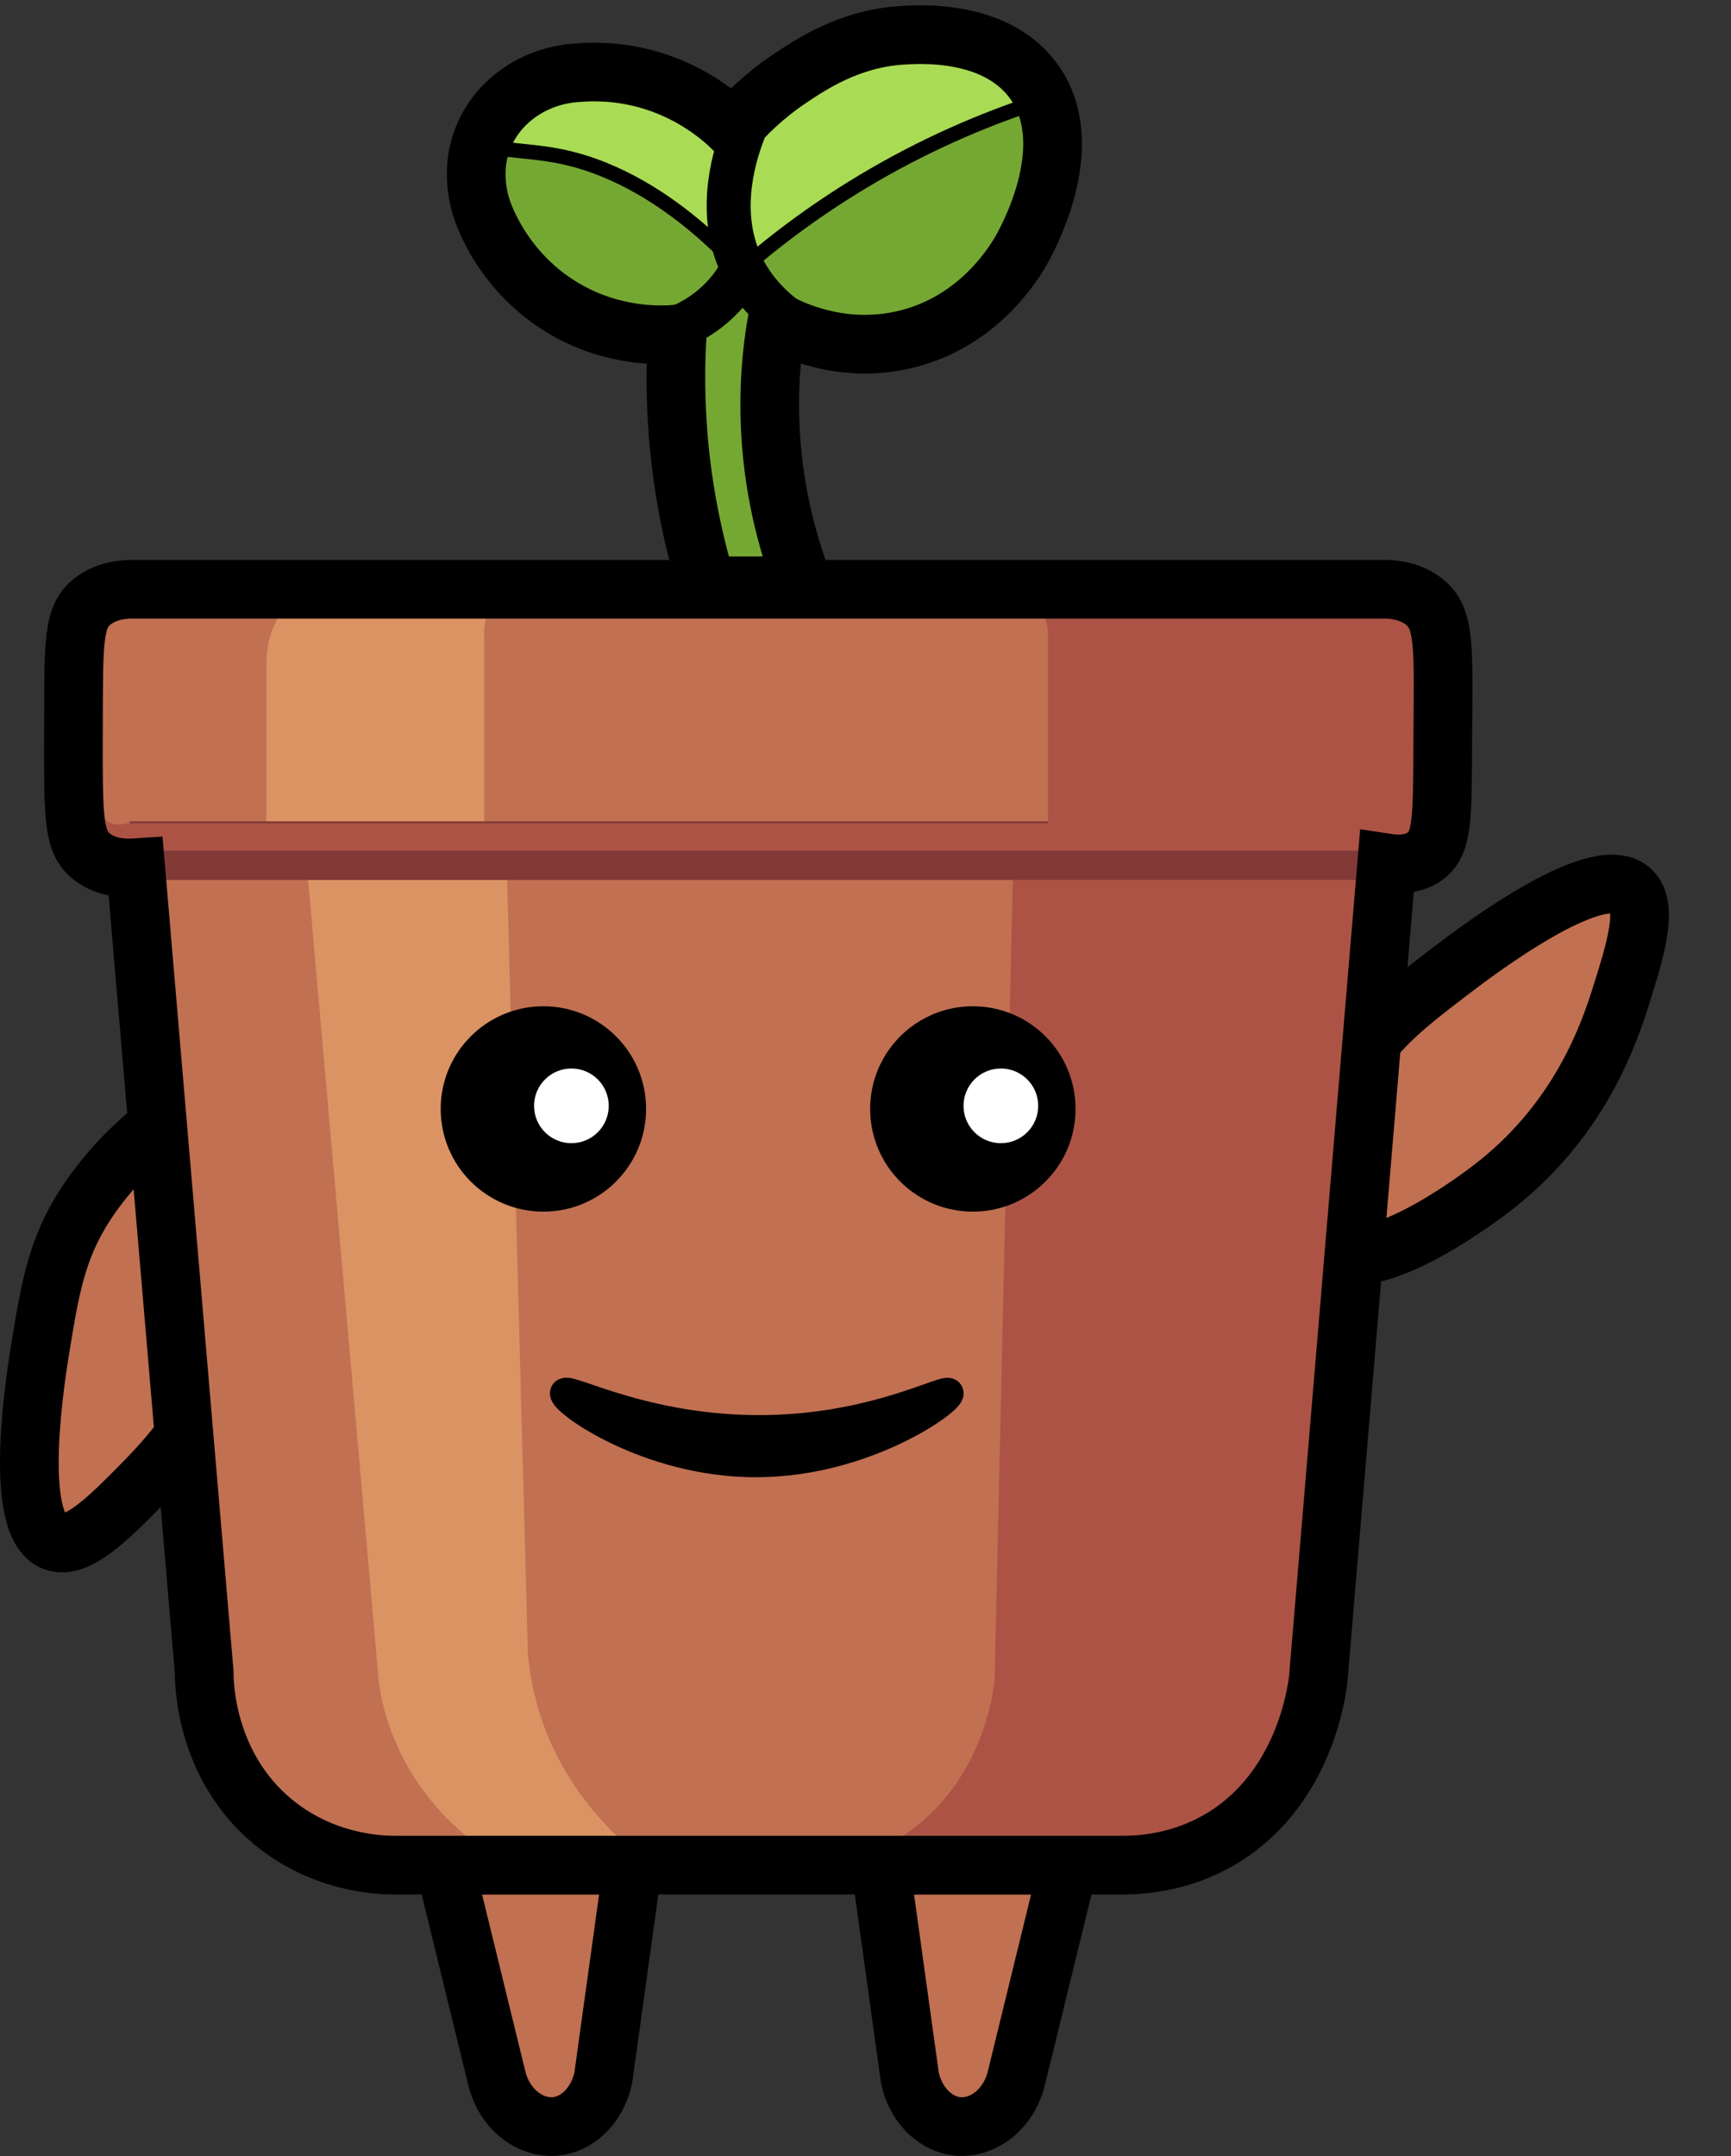 <svg width="118" height="147" viewBox="0 0 118 147" fill="none" xmlns="http://www.w3.org/2000/svg">
<rect x="0" y="0" width="118" height="147" fill="#333333" stroke="none"/>
<path d="M30.314 127.151L33.861 141.654C34.391 143.877 36.292 145.247 38.103 144.929C39.55 144.675 40.76 143.372 41.124 141.654C41.795 136.821 42.465 131.988 43.136 127.151H30.314Z" fill="#C17052" stroke="black" stroke-width="4" stroke-miterlimit="10"/>
<path d="M72.836 127.151L69.289 141.654C68.758 143.877 66.858 145.247 65.046 144.929C63.599 144.675 62.39 143.372 62.025 141.654C61.354 136.821 60.684 131.988 60.014 127.151H72.836Z" fill="#C17052" stroke="black" stroke-width="4" stroke-miterlimit="10"/>
<path d="M5.781 82.177C8.119 78.541 12.849 74.175 15.539 75.388C18.756 76.84 17.436 85.529 17.237 86.844C16.061 94.596 11.543 99.306 9.599 101.27C7.435 103.464 5.208 105.713 3.659 105.089C0.766 103.922 2.463 93.624 2.811 91.512C3.426 87.79 3.893 85.113 5.781 82.177Z" fill="#C17052" stroke="black" stroke-width="4" stroke-miterlimit="10"/>
<path id="hand" d="M91.912 73.293C89.798 77.066 88.166 83.294 90.506 85.098C93.299 87.253 100.348 82.008 101.418 81.213C107.71 76.532 109.741 70.333 110.563 67.693C111.482 64.752 112.422 61.73 111.145 60.655C108.756 58.648 100.465 64.984 98.762 66.285C95.763 68.576 93.622 70.248 91.917 73.294L91.912 73.293Z" fill="#C17052" stroke="black" stroke-width="4" stroke-miterlimit="10"/>
<path d="M9.252 40.172H94.534C95.281 40.202 96.261 40.367 97.08 41.021C98.522 42.171 98.395 43.974 98.352 50.355C98.314 55.816 98.391 57.534 97.08 58.417C96.278 58.956 95.302 58.951 94.534 58.833C92.977 77.361 91.424 95.894 89.867 114.423C89.769 115.31 88.899 122.111 83.078 125.454C80.604 126.876 78.177 127.13 76.714 127.152H26.915C25.773 127.152 21.976 126.999 18.586 124.182C14.008 120.371 13.919 114.801 13.919 113.999C12.362 95.72 10.809 77.438 9.252 59.159C8.356 59.219 7.202 59.125 6.282 58.417C4.945 57.386 4.996 55.744 5.009 49.507C5.017 43.651 4.979 42.073 6.282 41.021C7.232 40.257 8.42 40.147 9.252 40.172Z" fill="#C17052"/>
<path d="M69.102 57.228L67.803 114.423C67.803 114.423 67.209 124.606 56.899 127.151H72.835H80.795L86.523 122.514L89.65 115.746L93.931 66.045L94.538 56.295L69.106 57.228H69.102Z" fill="#AC5346"/>
<path d="M19.858 41.021C19.858 41.021 18.161 42.294 18.161 45.264V57.229H33.011V43.469C33.011 43.469 32.761 41.013 34.797 40.168C36.834 39.324 19.858 41.021 19.858 41.021Z" fill="#DB9364"/>
<path d="M20.826 57.992L25.803 114.423C25.803 114.423 26.253 122.484 34.726 127.151H44.523C44.523 127.151 36.835 122.484 35.986 112.726L34.497 57.228L20.826 57.992Z" fill="#DB9364"/>
<path d="M8.827 57.992H95.807" stroke="#823A37" stroke-width="4" stroke-miterlimit="10"/>
<path d="M6.481 54.806C6.481 54.806 6.91 56.58 8.62 56.134H71.436V43.155C71.436 43.155 71.436 41.517 70.154 41.076V39.748L95.794 40.397L97.958 42.332V57.992H5.2L5.009 55.574L5.2 54.806H6.481Z" fill="#AC5346"/>
<path d="M9.252 40.172H94.534C95.281 40.202 96.261 40.367 97.08 41.021C98.522 42.171 98.395 43.974 98.352 50.355C98.314 55.816 98.391 57.534 97.08 58.417C96.278 58.956 95.302 58.951 94.534 58.833C92.977 77.361 91.424 95.894 89.867 114.423C89.769 115.31 88.899 122.111 83.078 125.454C80.604 126.876 78.177 127.13 76.714 127.152H26.915C25.773 127.152 21.976 126.999 18.586 124.182C14.008 120.371 13.919 114.801 13.919 113.999C12.362 95.72 10.809 77.438 9.252 59.159C8.356 59.219 7.202 59.125 6.282 58.417C4.945 57.386 4.996 55.744 5.009 49.507C5.017 43.651 4.979 42.073 6.282 41.021C7.232 40.257 8.42 40.147 9.252 40.172Z" stroke="black" stroke-width="4" stroke-miterlimit="10"/>
<path d="M64.685 94.966C64.536 94.578 60.011 97.179 52.944 97.45C44.436 97.78 38.674 94.492 38.493 94.966C38.308 95.459 44.12 99.731 51.589 99.708C59.022 99.685 64.861 95.418 64.685 94.966Z" fill="black" stroke="black" stroke-width="2" stroke-miterlimit="10"/>
<path d="M48.18 39.935C47.263 36.897 46.432 33.112 46.164 28.717C46.033 26.574 46.054 24.584 46.164 22.777C45.019 22.874 41.837 22.997 38.527 21.079C34.887 18.966 33.427 15.742 33.011 14.715C32.808 14.21 31.883 11.787 33.011 9.199C34.076 6.764 36.546 5.126 39.376 4.956C40.509 4.863 42.155 4.867 44.043 5.381C47.043 6.195 49.024 7.85 49.983 8.775C50.793 7.833 52.045 6.564 53.802 5.381C55.236 4.418 57.862 2.644 61.439 2.411C62.682 2.33 67.735 1.999 70.349 5.381C73.845 9.904 69.734 16.879 69.5 17.261C68.911 18.232 66.45 22.127 61.439 23.201C57.221 24.105 53.874 22.429 52.953 21.928C52.601 23.986 52.355 26.582 52.529 29.565C52.783 33.931 53.84 37.478 54.799 39.935H48.18Z" fill="#75A833"/>
<path d="M32.8 9.411C33.029 10.383 35.549 10.103 38.315 10.684C46.033 12.305 51.541 19.671 51.184 19.216C50.683 18.58 50.14 17.719 49.771 16.624C48.676 13.357 51.265 11.057 50.62 8.987C49.644 5.847 43.212 5.669 41.285 5.593C38.969 5.503 37.407 5.902 36.194 6.441C34.794 7.065 32.571 8.448 32.8 9.411Z" fill="#A9DB54" stroke="black" stroke-miterlimit="10"/>
<path d="M70.985 6.866C67.74 7.909 63.773 9.492 59.53 11.957C55.893 14.07 52.936 16.314 50.62 18.321C50.382 17.638 48.422 11.69 51.892 6.866C55.728 1.536 63.997 0.645 68.44 3.895C69.704 4.82 70.493 5.962 70.985 6.866Z" fill="#A9DB54" stroke="black" stroke-miterlimit="10"/>
<path d="M51.511 7.196C51.511 7.196 45.303 17.757 55.703 23.026" stroke="black" stroke-width="3" stroke-miterlimit="10"/>
<path d="M50.645 18.296C50.301 18.966 49.538 20.231 48.074 21.291C46.614 22.352 45.18 22.687 44.438 22.806" stroke="black" stroke-width="3" stroke-miterlimit="10"/>
<path d="M48.18 39.935C47.263 36.897 46.432 33.112 46.164 28.717C46.033 26.574 46.054 24.584 46.164 22.777C45.019 22.874 41.837 22.997 38.527 21.079C34.887 18.966 33.427 15.742 33.011 14.715C32.808 14.21 31.883 11.787 33.011 9.199C34.076 6.764 36.546 5.126 39.376 4.956C40.509 4.863 42.155 4.867 44.043 5.381C47.043 6.195 49.024 7.85 49.983 8.775C50.793 7.833 52.045 6.564 53.802 5.381C55.236 4.418 57.862 2.644 61.439 2.411C62.682 2.33 67.735 1.999 70.349 5.381C73.845 9.904 69.734 16.879 69.5 17.261C68.911 18.232 66.45 22.127 61.439 23.201C57.221 24.105 53.874 22.429 52.953 21.928C52.601 23.986 52.355 26.582 52.529 29.565C52.783 33.931 53.84 37.478 54.799 39.935H48.18Z" stroke="black" stroke-width="4" stroke-miterlimit="10"/>
<path d="M37.042 82.601C40.909 82.601 44.043 79.467 44.043 75.6C44.043 71.734 40.909 68.6 37.042 68.6C33.176 68.6 30.041 71.734 30.041 75.6C30.041 79.467 33.176 82.601 37.042 82.601Z" fill="black"/>
<path d="M66.318 82.601C70.185 82.601 73.319 79.467 73.319 75.6C73.319 71.734 70.185 68.6 66.318 68.6C62.452 68.6 59.317 71.734 59.317 75.6C59.317 79.467 62.452 82.601 66.318 82.601Z" fill="black"/>
<path d="M68.227 77.934C69.633 77.934 70.773 76.794 70.773 75.388C70.773 73.983 69.633 72.843 68.227 72.843C66.821 72.843 65.682 73.983 65.682 75.388C65.682 76.794 66.821 77.934 68.227 77.934Z" fill="white"/>
<path d="M38.952 77.934C40.358 77.934 41.497 76.794 41.497 75.388C41.497 73.983 40.358 72.843 38.952 72.843C37.545 72.843 36.406 73.983 36.406 75.388C36.406 76.794 37.545 77.934 38.952 77.934Z" fill="white"/>
</svg>
